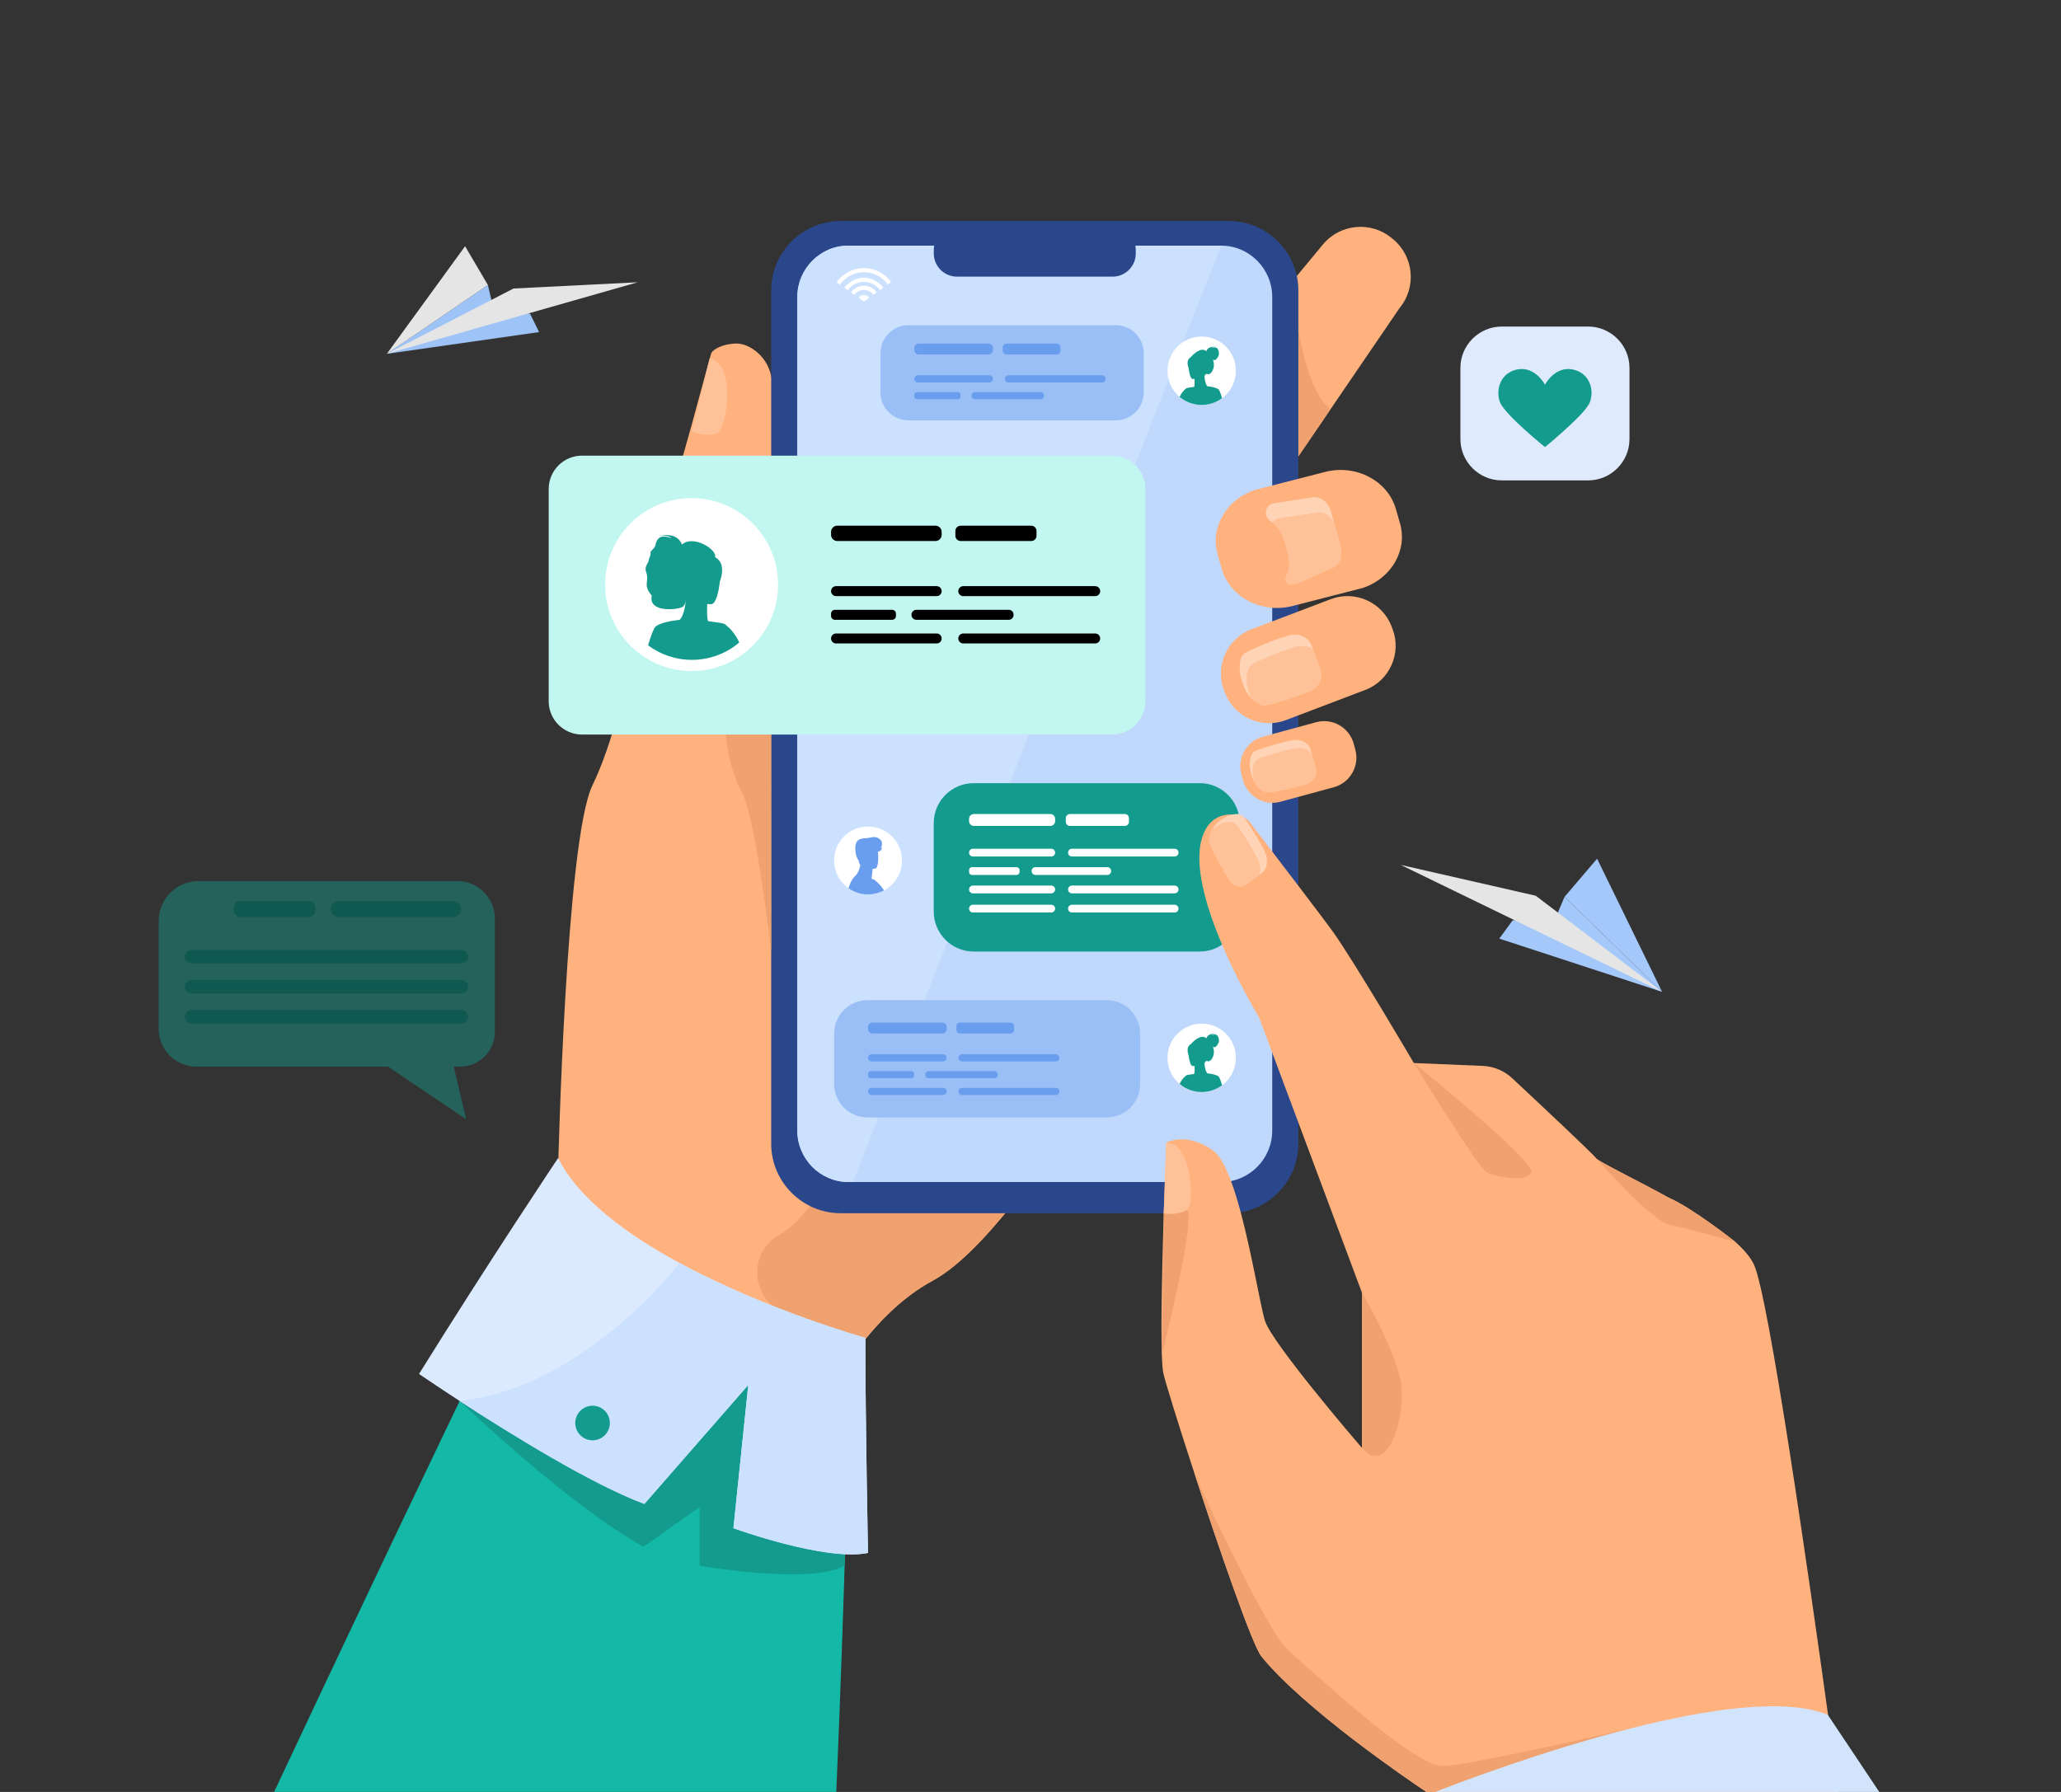 <?xml version="1.0" encoding="UTF-8" standalone="no"?>
<!DOCTYPE svg PUBLIC "-//W3C//DTD SVG 1.1//EN" "http://www.w3.org/Graphics/SVG/1.1/DTD/svg11.dtd">
<svg width="100%" height="100%" viewBox="0 0 2300 2000" version="1.1" xmlns="http://www.w3.org/2000/svg" xmlns:xlink="http://www.w3.org/1999/xlink" xml:space="preserve" xmlns:serif="http://www.serif.com/" style="fill-rule:evenodd;clip-rule:evenodd;stroke-linejoin:round;stroke-miterlimit:2;">
    <rect x="0" y="0" width="2300" height="2000" fill="#333333" stroke="none"/>
    <g>
        <path d="M1344.51,991.906C1344.51,991.906 1248.77,1183.45 1151.51,1315.66C1112.81,1368.29 1073.88,1411.5 1040.64,1429.53C1008.11,1447.17 980.572,1474.57 957.784,1504.94C898.765,1583.57 871.529,1682.01 871.529,1682.01L622.833,1305.76C622.833,1305.76 631.319,937.977 661.18,876.456C704.7,786.804 725.723,605.662 742.442,569.6C754.845,542.847 790.266,404.657 793.663,394.502C795.138,390.126 806.925,383.417 822.229,383.429C834.512,383.429 855.366,395.3 860.625,419.696C887.22,543.004 855.208,624.339 855.571,627.954C864.952,722.72 836.749,793.066 856.526,811.695C857.264,812.384 858.629,812.058 860.564,810.825C894.849,788.811 1107.64,478.582 1133.85,471.884C1161.53,464.824 1344.51,991.906 1344.51,991.906Z" style="fill:rgb(255,178,125);fill-rule:nonzero;"/>
        <path d="M946.348,1607.55C946.348,1607.55 942.961,1774.74 933.265,1999.93L305.951,1999.93C449.344,1694.15 574.006,1436.79 574.006,1436.79C574.006,1436.79 931.191,1447.7 946.348,1607.55Z" style="fill:rgb(20,184,166);fill-rule:nonzero;"/>
        <path d="M1561.95,343.671L1484.93,456.573L1409.36,567.37C1404.75,572.93 1399.42,574.863 1393.65,574.307C1375.51,572.586 1353.08,546.429 1335.59,531.947L1333.82,530.491C1310.76,511.416 1307.5,476.946 1326.57,453.899L1442.08,314.271L1442.08,314.258L1476.34,272.851C1495.42,249.792 1529.89,246.535 1552.93,265.61L1554.71,267.066C1577.77,286.142 1581.02,320.612 1561.95,343.671Z" style="fill:rgb(255,178,125);fill-rule:nonzero;"/>
        <path d="M1484.93,456.573L1409.36,567.37C1404.75,572.93 1399.42,574.863 1393.65,574.307L1442.08,314.271C1442.19,315.727 1450.42,432.402 1484.93,456.573Z" style="fill:rgb(239,162,111);fill-rule:nonzero;"/>
        <path d="M1151.51,1315.66C1112.81,1368.29 1073.88,1411.5 1040.64,1429.53C1008.11,1447.17 980.572,1474.57 957.784,1504.94C931.572,1492.72 901.694,1478.39 872.49,1464.19C836.927,1446.91 835.563,1396.41 870.395,1377.7C870.735,1377.52 871.069,1377.33 871.396,1377.14C904.036,1358.47 937.482,1292.52 937.482,1292.52L1151.51,1315.66Z" style="fill:rgb(239,162,111);fill-rule:nonzero;"/>
        <path d="M791.931,400.224L771.78,481.576C771.78,481.576 789.396,488.782 800.708,483.187C812.021,477.591 821.252,404.604 791.931,400.224Z" style="fill:rgb(255,193,151);fill-rule:nonzero;"/>
        <path d="M1371.42,1354.1L938.119,1354.1C895.499,1354.1 860.627,1319.23 860.627,1276.61L860.627,324.188C860.627,281.567 895.499,246.695 938.119,246.695L1371.42,246.695C1414.04,246.695 1448.91,281.567 1448.91,324.188L1448.91,1276.61C1448.91,1319.23 1414.04,1354.1 1371.42,1354.1Z" style="fill:rgb(43,71,139);fill-rule:nonzero;"/>
        <path d="M1419.76,331.523L1419.76,1261.87C1419.76,1293.43 1394.12,1319.25 1362.8,1319.25L946.74,1319.25C915.418,1319.25 889.789,1293.43 889.789,1261.87L889.789,331.523C889.789,299.96 915.418,274.144 946.74,274.144L1362.8,274.144C1394.12,274.144 1419.76,299.96 1419.76,331.523Z" style="fill:rgb(192,216,251);fill-rule:nonzero;"/>
        <path d="M1362.8,274.144L951.887,1319.25L946.74,1319.25C915.418,1319.25 889.789,1293.43 889.789,1261.87L889.789,331.523C889.789,299.96 915.418,274.144 946.74,274.144L1362.8,274.144Z" style="fill:rgb(203,225,253);fill-rule:nonzero;"/>
        <path d="M1241.72,308.742L1067.83,308.742C1053.66,308.742 1042.08,297.153 1042.08,282.988L1042.08,278.939C1042.08,264.775 1053.66,253.186 1067.83,253.186L1241.72,253.186C1255.88,253.186 1267.47,264.775 1267.47,278.939L1267.47,282.988C1267.47,297.153 1255.88,308.742 1241.72,308.742Z" style="fill:rgb(43,71,139);fill-rule:nonzero;"/>
        <path d="M1523.61,770.029L1512.13,774.394L1434.9,803.742C1433.09,804.43 1431.25,805.017 1429.42,805.477C1403.85,812.124 1376.64,798.492 1367.05,773.257L1365.92,770.291C1355.64,743.247 1369.36,712.71 1396.4,702.434L1468.4,675.077L1473.63,673.085L1485.12,668.721C1512.16,658.445 1542.69,672.162 1552.96,699.207L1554.1,702.172C1564.37,729.217 1550.66,759.753 1523.61,770.029Z" style="fill:rgb(255,178,125);fill-rule:nonzero;"/>
        <path d="M1460.89,771.801C1448.01,776.686 1424.67,785.353 1412.19,787.146C1408.66,787.654 1402.15,785.734 1396.08,779.085C1392.44,775.104 1388.96,769.43 1386.37,761.566C1385.16,757.868 1384.16,754.184 1383.73,750.386C1383.25,745.939 1383.38,741.493 1384.16,737.088C1384.86,733.121 1387.57,729.507 1391.52,727.602C1391.54,727.587 1391.57,727.587 1391.58,727.573C1404.85,721.235 1422.74,713.513 1438.42,709.208C1449.26,706.215 1460.23,711 1463.66,720.487L1465.28,724.919L1473.57,747.619C1477,757.049 1471.42,767.834 1460.89,771.801Z" style="fill:rgb(255,211,182);fill-rule:nonzero;"/>
        <path d="M1460.89,771.801C1448.01,776.686 1424.67,785.353 1412.19,787.146C1408.66,787.654 1402.15,785.734 1396.08,779.085C1395.44,777.575 1394.84,775.979 1394.28,774.271C1393.06,770.573 1392.06,766.889 1391.64,763.091C1391.16,758.645 1391.29,754.197 1392.06,749.793C1392.77,745.826 1395.48,742.212 1399.43,740.307C1399.44,740.292 1399.47,740.292 1399.49,740.278C1412.76,733.94 1430.64,726.218 1446.33,721.913C1453.27,719.993 1460.26,721.263 1465.28,724.919L1473.57,747.619C1477,757.049 1471.42,767.834 1460.89,771.801Z" style="fill:rgb(255,193,151);fill-rule:nonzero;"/>
        <path d="M1488.57,878.608L1429.01,894.822C1410.91,899.749 1392.08,888.974 1387.15,870.876L1385.31,864.135C1380.39,846.039 1391.16,827.201 1409.26,822.274L1468.82,806.06C1486.91,801.133 1505.75,811.909 1510.68,830.005L1512.51,836.747C1517.44,854.843 1506.66,873.681 1488.57,878.608Z" style="fill:rgb(255,178,125);fill-rule:nonzero;"/>
        <path d="M1456.36,875.686C1445.42,878.608 1425.65,883.761 1415.28,884.325C1411.51,884.537 1403.96,881.347 1399.04,871.437C1397.82,869.037 1396.79,866.256 1395.99,863.037C1395.27,860.115 1394.71,857.221 1394.66,854.285C1394.59,850.826 1395.03,847.424 1395.99,844.093C1396.85,841.086 1399.35,838.488 1402.72,837.289C1402.75,837.274 1402.76,837.274 1402.78,837.26C1414.13,833.251 1429.37,828.465 1442.56,826.165C1451.66,824.569 1460.3,828.945 1462.43,836.456L1463.97,841.82L1468.56,857.927C1470.68,865.38 1465.3,873.314 1456.36,875.686Z" style="fill:rgb(255,211,182);fill-rule:nonzero;"/>
        <path d="M1456.36,875.686C1445.42,878.608 1425.65,883.761 1415.28,884.325C1411.51,884.537 1403.96,881.347 1399.04,871.437C1398.37,868.712 1397.89,865.987 1397.83,863.221C1397.76,859.776 1398.2,856.36 1399.16,853.028C1400.02,850.036 1402.52,847.424 1405.9,846.224C1405.92,846.21 1405.94,846.21 1405.95,846.196C1417.3,842.187 1432.55,837.401 1445.73,835.114C1453.27,833.787 1460.5,836.568 1463.97,841.82L1468.56,857.927C1470.68,865.38 1465.3,873.314 1456.36,875.686Z" style="fill:rgb(255,193,151);fill-rule:nonzero;"/>
        <path d="M512.935,1563.64C512.935,1563.64 635.521,1681.05 718.16,1726.38L780.728,1682L780.728,1747.47C780.728,1747.47 903.779,1769.23 942.593,1747.47L942.593,1568.94L596.975,1395.68L512.935,1563.64Z" style="fill:rgb(19,156,141);fill-rule:nonzero;"/>
        <path d="M968.701,1733.26C921.092,1743.03 818.479,1705.63 818.479,1705.63L835.029,1545.77L719.074,1678.56C660.064,1656.6 567.774,1599.3 512.939,1563.64C485.639,1545.88 467.618,1533.49 467.618,1533.49C544.997,1408.97 622.834,1292.51 622.834,1292.51C645.68,1338.22 699.752,1377.9 758.369,1409.65C855.776,1462.41 965.728,1493.23 965.728,1493.23C965.694,1588.24 968.701,1733.26 968.701,1733.26Z" style="fill:rgb(220,234,255);fill-rule:nonzero;"/>
        <path d="M1521.73,655.889C1521.31,656.044 1520.88,656.186 1520.45,656.327L1442.37,676.372C1408.04,685.195 1372.53,666.618 1363.47,635.095L1358.83,618.945C1350.12,588.679 1368.83,557.03 1400.74,546.767L1426.52,540.146L1478.82,526.721C1513.15,517.898 1548.65,536.476 1557.71,567.999L1562.36,584.148C1570.94,614.005 1552.84,645.188 1521.73,655.889Z" style="fill:rgb(255,178,125);fill-rule:nonzero;"/>
        <path d="M1485.95,634.093L1448.02,651.188C1447.96,651.202 1447.89,651.216 1447.78,651.245C1446.26,651.654 1444.72,651.964 1443.19,652.19C1442.56,652.289 1441.91,652.36 1441.27,652.43C1441,652.458 1440.74,652.458 1440.47,652.444C1436.29,652.303 1433.42,647.871 1435.23,643.918C1438.82,636.111 1439.79,627.077 1437.38,618.197L1436.47,614.894C1436.47,614.866 1436.46,614.823 1436.44,614.795L1433.51,604.024C1431.18,595.441 1426.22,588.256 1419.76,583.061C1418.98,582.426 1418.18,581.833 1417.36,581.268C1409.86,576.073 1411.77,564.314 1420.55,561.872C1420.63,561.844 1420.7,561.83 1420.79,561.801L1462.42,555.505C1472.71,552.71 1482.62,560.629 1485.43,570.92L1488.77,583.188L1495.89,609.346C1498.68,619.651 1496.24,631.298 1485.95,634.093Z" style="fill:rgb(255,211,182);fill-rule:nonzero;"/>
        <path d="M1485.95,634.093L1448.02,651.188C1447.96,651.202 1447.89,651.216 1447.78,651.245C1446.89,651.414 1444.11,651.88 1440.47,652.444C1436.29,652.303 1433.42,647.871 1435.23,643.918C1438.82,636.111 1439.79,627.077 1437.38,618.197L1436.47,614.894C1436.47,614.866 1436.46,614.823 1436.44,614.795L1433.51,604.024C1431.18,595.441 1426.22,588.256 1419.76,583.061C1421.1,581.099 1423.1,579.546 1425.73,578.812C1425.8,578.784 1425.88,578.77 1425.97,578.741L1467.6,572.445C1476.27,570.088 1484.65,575.339 1488.77,583.188L1495.89,609.346C1498.68,619.651 1496.24,631.298 1485.95,634.093Z" style="fill:rgb(255,193,151);fill-rule:nonzero;"/>
        <path d="M860.625,1062.02C860.625,1062.02 843.591,913.328 827.875,884.338C812.159,855.336 798.861,797.273 823.04,754.127C847.218,710.969 855.571,627.954 855.571,627.954C864.952,722.72 836.749,793.066 856.526,811.695C857.264,812.384 858.629,812.058 860.564,810.825L860.625,1062.02Z" style="fill:rgb(239,162,111);fill-rule:nonzero;"/>
        <path d="M649.523,819.84L1241.08,819.84C1261.62,819.84 1278.27,803.192 1278.27,782.657L1278.27,545.736C1278.27,525.2 1261.62,508.552 1241.08,508.552L649.523,508.552C628.987,508.552 612.339,525.2 612.339,545.736L612.339,782.657C612.339,803.192 628.987,819.84 649.523,819.84Z" style="fill:rgb(194,247,241);fill-rule:nonzero;"/>
        <path d="M1245.23,469.13L1013.68,469.13C996.505,469.13 982.58,455.204 982.58,438.025L982.58,394.11C982.58,376.932 996.505,363.006 1013.68,363.006L1245.23,363.006C1262.41,363.006 1276.33,376.932 1276.33,394.11L1276.33,438.025C1276.33,455.204 1262.41,469.13 1245.23,469.13Z" style="fill:rgb(154,191,246);fill-rule:nonzero;"/>
        <path d="M1235.07,1247.2L968.131,1247.2C947.56,1247.2 930.884,1230.52 930.884,1209.95L930.884,1153.52C930.884,1132.95 947.56,1116.28 968.131,1116.28L1235.07,1116.28C1255.65,1116.28 1272.32,1132.95 1272.32,1153.52L1272.32,1209.95C1272.32,1230.52 1255.65,1247.2 1235.07,1247.2Z" style="fill:rgb(154,191,246);fill-rule:nonzero;"/>
        <path d="M1338.83,1062.02L1086.64,1062.02C1061.99,1062.02 1042.01,1042.04 1042.01,1017.4L1042.01,918.72C1042.01,894.074 1061.99,874.095 1086.64,874.095L1338.83,874.095C1363.47,874.095 1383.45,894.074 1383.45,918.72L1383.45,1017.4C1383.45,1042.04 1363.47,1062.02 1338.83,1062.02Z" style="fill:rgb(19,156,141);fill-rule:nonzero;"/>
        <path d="M2051.81,2000L1591.75,2000C1569.69,1985.21 1455.12,1907.06 1407.71,1848.8C1397.67,1836.45 1360.92,1730.05 1332.68,1643.66C1315.05,1589.7 1300.73,1543.52 1298.31,1532.93C1297.47,1529.24 1296.91,1521.93 1296.57,1512.03L1296.57,1511.93C1295.37,1476.6 1297.01,1408.47 1298.7,1354.35L1298.71,1354.1L1298.74,1353.39C1298.82,1351.01 1298.89,1348.67 1298.97,1346.35L1298.97,1346.27C1298.98,1346.04 1298.98,1345.8 1298.99,1345.57C1299.3,1336.17 1299.6,1327.31 1299.88,1319.25C1300.59,1299.11 1301.19,1283.96 1301.44,1278.03L1301.54,1275.27C1301.54,1275.27 1301.55,1275.27 1301.56,1275.26C1302.29,1274.85 1324.42,1263.04 1354,1284.35C1361.14,1289.5 1367.74,1301.94 1373.76,1318.17C1377.61,1328.53 1381.22,1340.43 1384.58,1352.97C1397.5,1401.2 1406.77,1458.86 1411.72,1474.3C1419.7,1499.25 1513.76,1608.97 1519.64,1615.79C1519.73,1615.91 1519.83,1616.02 1519.92,1616.13L1519.92,1442.86L1448.91,1252.86L1419.76,1174.86L1405.11,1135.66C1405.11,1135.66 1382.64,1098.77 1363.79,1054.39C1355.54,1034.97 1347.98,1014.12 1343.3,994.3C1342.18,989.58 1341.23,984.91 1340.47,980.34L1340.47,980.32C1337.7,963.57 1337.51,948.03 1341.36,935.38C1348.23,912.85 1363.71,908.61 1375.6,909.07C1376.83,909.11 1378.02,909.22 1379.17,909.35C1380.33,909.49 1381.48,909.71 1382.59,910.01C1384.68,910.56 1386.66,911.4 1388.5,912.47C1388.52,912.47 1388.52,912.48 1388.53,912.49C1391.58,914.27 1394.21,916.72 1396.25,919.71C1396.25,919.71 1406.29,932.82 1419.76,950.44C1428.62,962.04 1438.97,975.59 1448.91,988.65C1466.61,1011.92 1483.05,1033.63 1487.57,1039.99C1512,1074.38 1577.78,1186.45 1577.78,1186.45L1654.78,1189.68C1666.98,1190.19 1678.59,1195.05 1687.51,1203.38C1714.89,1228.95 1773.92,1284.28 1781.16,1292.51C1781.16,1295.21 1827.03,1317.27 1862.47,1336.91C1887.82,1347.62 1935.97,1385.58 1935.97,1385.58C1945.95,1394.39 1953.55,1403.16 1957.4,1411.54C1973.91,1447.47 2018.69,1759.96 2040.1,1914.44C2046.99,1964.1 2051.46,1997.43 2051.81,2000Z" style="fill:rgb(255,178,125);fill-rule:nonzero;"/>
        <path d="M1577.78,1186.45C1577.78,1186.45 1649.11,1302.89 1658.55,1308.13C1668,1313.38 1704.71,1320.72 1708.91,1308.13C1713.1,1295.54 1577.78,1186.45 1577.78,1186.45Z" style="fill:rgb(239,162,111);fill-rule:nonzero;"/>
        <path d="M1936.33,1385.9C1936.21,1385.79 1936.09,1385.69 1935.97,1385.58C1935.97,1385.58 1887.82,1347.62 1862.47,1336.91C1829.93,1318.87 1788.61,1298.81 1782.06,1293.55C1789.61,1302.19 1842.73,1362.31 1863.18,1366.81C1881.13,1370.77 1921.9,1381.92 1936.33,1385.9Z" style="fill:rgb(239,162,111);fill-rule:nonzero;"/>
        <path d="M1519.92,1616.13L1519.92,1442.86C1519.92,1442.86 1561.08,1511.71 1564.23,1549.48C1567.38,1587.23 1547.13,1648.37 1519.92,1616.13Z" style="fill:rgb(239,162,111);fill-rule:nonzero;"/>
        <path d="M1370.57,980.292C1364.55,969.972 1353.77,951.259 1350.06,940.791C1349.02,937.831 1349.15,931.909 1352.79,925.599C1354.96,921.814 1358.4,917.889 1363.59,914.388C1366.03,912.742 1368.5,911.281 1371.17,910.301C1374.29,909.167 1377.53,908.556 1380.87,908.511C1383.88,908.478 1387.01,910.229 1389.16,913.328C1389.17,913.337 1389.17,913.362 1389.19,913.372C1396.33,923.785 1405.37,937.954 1411.52,950.777C1415.77,959.639 1414.43,969.871 1408.23,974.365L1405.33,976.482L1390.51,987.304C1384.35,991.789 1375.47,988.729 1370.57,980.292Z" style="fill:rgb(255,211,182);fill-rule:nonzero;"/>
        <path d="M1370.57,980.292C1364.55,969.972 1353.77,951.259 1350.06,940.791C1349.02,937.831 1349.15,931.909 1352.79,925.599C1353.75,924.794 1354.79,924.024 1355.92,923.261C1358.36,921.615 1360.83,920.154 1363.5,919.174C1366.63,918.04 1369.87,917.429 1373.2,917.385C1376.21,917.351 1379.35,919.102 1381.49,922.201C1381.5,922.211 1381.51,922.235 1381.52,922.245C1388.67,932.658 1397.71,946.827 1403.85,959.65C1406.58,965.327 1407.01,971.558 1405.33,976.482L1390.51,987.304C1384.35,991.789 1375.47,988.729 1370.57,980.292Z" style="fill:rgb(255,193,151);fill-rule:nonzero;"/>
        <path d="M1772.33,536.172L1675.89,536.172C1650.52,536.172 1629.76,515.415 1629.76,490.044L1629.76,410.604C1629.76,385.233 1650.52,364.476 1675.89,364.476L1772.33,364.476C1797.7,364.476 1818.45,385.233 1818.45,410.604L1818.45,490.044C1818.45,515.415 1797.7,536.172 1772.33,536.172Z" style="fill:rgb(223,235,253);fill-rule:nonzero;"/>
        <path d="M1673.96,448.916C1679.2,462.729 1724.13,499.007 1724.13,499.007C1724.13,499.007 1738.78,487.109 1752.34,474.294C1762.49,464.81 1771.98,454.823 1774.23,448.916C1779.55,435.187 1773.89,415.549 1754.26,412.222C1734.7,408.892 1724.13,429.363 1724.13,429.363C1724.13,429.363 1713.57,408.892 1693.93,412.222C1690.52,412.805 1687.52,413.886 1684.94,415.385C1672.71,422.206 1669.63,437.601 1673.96,448.916Z" style="fill:rgb(19,156,141);fill-rule:nonzero;"/>
        <path d="M221.449,983.336L510.364,983.336C533.395,983.336 552.238,1002.18 552.238,1025.21L552.238,1151.96C552.238,1173.12 534.93,1190.42 513.776,1190.42L506.354,1190.42L520.274,1249.22L432.884,1190.42L218.955,1190.42C195.944,1190.42 177.117,1171.6 177.117,1148.59L177.117,1027.67C177.117,1003.29 197.066,983.336 221.449,983.336Z" style="fill:rgb(19,156,141);fill-opacity:0.45;fill-rule:nonzero;"/>
        <path d="M213.696,1075.34L514.945,1075.34C519.049,1075.34 522.406,1071.98 522.406,1067.88C522.406,1063.78 519.049,1060.42 514.945,1060.42L213.696,1060.42C209.594,1060.42 206.236,1063.78 206.236,1067.88C206.236,1071.98 209.594,1075.34 213.696,1075.34Z" style="fill:rgb(0,82,73);fill-opacity:0.55;fill-rule:nonzero;"/>
        <path d="M213.696,1108.73L514.945,1108.73C519.049,1108.73 522.406,1105.38 522.406,1101.27C522.406,1097.17 519.049,1093.81 514.945,1093.81L213.696,1093.81C209.594,1093.81 206.236,1097.17 206.236,1101.27C206.236,1105.38 209.594,1108.73 213.696,1108.73Z" style="fill:rgb(0,82,73);fill-opacity:0.55;fill-rule:nonzero;"/>
        <path d="M213.696,1142.13L514.945,1142.13C519.049,1142.13 522.406,1138.77 522.406,1134.67C522.406,1130.56 519.049,1127.21 514.945,1127.21L213.696,1127.21C209.594,1127.21 206.236,1130.56 206.236,1134.67C206.236,1138.77 209.594,1142.13 213.696,1142.13Z" style="fill:rgb(0,82,73);fill-opacity:0.55;fill-rule:nonzero;"/>
        <path d="M377.82,1023.47L505.709,1023.47C510.594,1023.47 514.59,1019.48 514.59,1014.59C514.59,1009.71 510.594,1005.71 505.709,1005.71L377.82,1005.71C372.936,1005.71 368.939,1009.71 368.939,1014.59C368.939,1019.48 372.936,1023.47 377.82,1023.47Z" style="fill:rgb(0,82,73);fill-opacity:0.55;fill-rule:nonzero;"/>
        <path d="M267.914,1023.47L344.868,1023.47C348.729,1023.47 351.888,1020.32 351.888,1016.46L351.888,1012.73C351.888,1008.87 348.729,1005.71 344.868,1005.71L267.914,1005.71C264.053,1005.71 260.894,1008.87 260.894,1012.73L260.894,1016.46C260.894,1020.32 264.053,1023.47 267.914,1023.47Z" style="fill:rgb(0,82,73);fill-opacity:0.55;fill-rule:nonzero;"/>
        <path d="M1673.14,1047.62L1854.86,1107.03L1746.01,1000.94L1734.96,1026.86L1688.18,1027.09L1673.14,1047.62Z" style="fill:rgb(164,200,250);fill-rule:nonzero;"/>
        <path d="M1854.86,1107.03L1713.83,999.746L1563.15,965.33L1854.86,1107.03Z" style="fill:rgb(229,229,229);fill-rule:nonzero;"/>
        <path d="M1746.01,1000.94L1854.86,1107.03L1782.3,958.405L1746.01,1000.94Z" style="fill:rgb(164,200,250);fill-rule:nonzero;"/>
        <path d="M601.6,370.654L431.747,394.883L544.463,318.057L550.195,342.686L591.501,350.167L601.6,370.654Z" style="fill:rgb(158,195,246);fill-rule:nonzero;"/>
        <path d="M431.747,394.883L573.092,322.009L711.625,315.041L431.747,394.883Z" style="fill:rgb(229,229,229);fill-rule:nonzero;"/>
        <path d="M544.463,318.057L431.747,394.883L519.004,274.813L544.463,318.057Z" style="fill:rgb(229,229,229);fill-rule:nonzero;"/>
        <path d="M868.27,652.453C868.27,674.612 860.81,695.021 848.24,711.313C844.072,716.723 839.343,721.674 834.143,726.078C817.327,740.345 795.56,748.942 771.78,748.942C750.169,748.942 730.231,741.848 714.147,729.84C707.053,724.562 700.716,718.316 695.32,711.313C682.751,695.021 675.29,674.612 675.29,652.453C675.29,599.158 718.485,555.962 771.78,555.962C825.075,555.962 868.27,599.158 868.27,652.453Z" style="fill:white;fill-rule:nonzero;"/>
        <path d="M810.548,698.06C810.288,697.77 810.038,697.5 809.798,697.25C808.688,696.4 807.578,695.87 803.118,695.1C800.848,694.72 797.698,694.27 793.229,693.69C793.229,693.69 792.269,693.58 791.758,693.54C791.418,693.51 791.059,693.48 790.638,693.44C789.358,692.77 789.028,687.46 789.038,681.86C789.038,681.44 789.048,681.02 789.048,680.6C789.068,678.48 789.138,676.39 789.218,674.51C789.218,674.39 789.229,674.28 789.229,674.16C791.988,674.39 793.818,674.37 793.818,674.37C798.958,673.96 802.168,660.18 803.318,649.04C803.318,649.04 805.858,642.93 805.858,636.32C805.858,632.6 805.059,628.73 802.559,625.69C801.258,624.13 800.059,623.1 798.948,622.45C798.628,622.13 798.298,621.84 797.979,621.56C800.425,613.606 773.758,596.35 760.998,607.86C760.668,606.71 756.519,593.79 736.398,598.02C737.648,597.89 746.568,597.05 749.148,600.66C748.798,600.51 741.008,597.05 736.098,600.07C733.828,601.45 732.418,604.32 731.618,607.34C731.608,607.36 731.608,607.38 731.598,607.4C731.598,607.42 731.588,607.43 731.588,607.45L731.588,607.46C731.578,607.49 731.568,607.52 731.568,607.55C731.479,607.96 731.378,608.37 731.288,608.78C731.278,608.84 731.258,608.9 731.248,608.97C731.248,608.99 731.238,609 731.238,609.02L731.238,609.04C730.638,612.16 725.526,615.19 725.886,616.66C726.636,619.81 724.345,622.31 723.775,625.946C723.199,629.613 718.898,631.832 721.064,638.595C723.616,644.267 720.964,651.051 721.917,655.006C723.542,661.746 727.584,663.96 727.32,665.208C723.411,683.598 755.231,680.928 761.561,677.468C765.621,675.258 765.448,667.41 765.448,667.41L765.468,667.38C764.868,680.83 761.178,689.61 758.438,691.8C757.458,691.91 755.338,692.17 752.688,692.59L752.688,692.58C752.688,692.58 743.358,693.6 736.258,696.69C736.198,696.71 736.148,696.73 736.088,696.76C734.468,697.43 733.088,698.18 732.059,699C732.048,699.02 732.038,699.03 732.028,699.03L732.028,699.04C731.488,699.46 731.048,699.91 730.729,700.39C730.559,700.59 730.418,700.79 730.309,701C727.938,705.52 725.548,712.31 723.258,720.27C736.898,730.45 753.809,736.47 772.138,736.47C792.309,736.47 810.769,729.18 825.028,717.08C819.788,706.16 813.809,700.53 810.548,698.06Z" style="fill:rgb(19,156,141);fill-rule:nonzero;"/>
        <path d="M1043.96,603.843L934.347,603.843C930.546,603.843 927.437,600.733 927.437,596.933L927.437,593.637C927.437,589.837 930.546,586.728 934.347,586.728L1043.96,586.728C1047.76,586.728 1050.86,589.837 1050.86,593.637L1050.86,596.933C1050.86,600.733 1047.76,603.843 1043.96,603.843Z" style="fill-rule:nonzero;"/>
        <path d="M1045.28,665.366L933.014,665.366C929.945,665.366 927.435,662.855 927.435,659.787C927.435,656.718 929.945,654.208 933.014,654.208L1045.28,654.208C1048.35,654.208 1050.86,656.718 1050.86,659.787C1050.86,662.855 1048.35,665.366 1045.28,665.366Z" style="fill-rule:nonzero;"/>
        <path d="M995.583,691.773L931.708,691.773C929.358,691.773 927.435,689.85 927.435,687.499L927.435,684.888C927.435,682.538 929.358,680.615 931.708,680.615L995.583,680.615C997.934,680.615 999.856,682.538 999.856,684.888L999.856,687.499C999.856,689.85 997.934,691.773 995.583,691.773Z" style="fill-rule:nonzero;"/>
        <path d="M1125.76,691.773L1022.55,691.773C1019.6,691.773 1017.19,689.361 1017.19,686.413L1017.19,685.975C1017.19,683.027 1019.6,680.615 1022.55,680.615L1125.76,680.615C1128.71,680.615 1131.12,683.027 1131.12,685.975L1131.12,686.413C1131.12,689.361 1128.71,691.773 1125.76,691.773Z" style="fill-rule:nonzero;"/>
        <path d="M1222.2,665.366L1074.99,665.366C1071.92,665.366 1069.41,662.855 1069.41,659.787C1069.41,656.718 1071.92,654.208 1074.99,654.208L1222.2,654.208C1225.26,654.208 1227.78,656.718 1227.78,659.787C1227.78,662.855 1225.26,665.366 1222.2,665.366Z" style="fill-rule:nonzero;"/>
        <path d="M1045.28,718.18L933.014,718.18C929.945,718.18 927.435,715.669 927.435,712.601C927.435,709.532 929.945,707.022 933.014,707.022L1045.28,707.022C1048.35,707.022 1050.86,709.532 1050.86,712.601C1050.86,715.669 1048.35,718.18 1045.28,718.18Z" style="fill-rule:nonzero;"/>
        <path d="M1222.2,718.18L1074.99,718.18C1071.92,718.18 1069.41,715.669 1069.41,712.601C1069.41,709.532 1071.92,707.022 1074.99,707.022L1222.2,707.022C1225.26,707.022 1227.78,709.532 1227.78,712.601C1227.78,715.669 1225.26,718.18 1222.2,718.18Z" style="fill-rule:nonzero;"/>
        <path d="M1150.79,603.843L1072.07,603.843C1068.82,603.843 1066.15,601.179 1066.15,597.924L1066.15,592.646C1066.15,589.391 1068.82,586.728 1072.07,586.728L1150.79,586.728C1154.05,586.728 1156.71,589.391 1156.71,592.646L1156.71,597.924C1156.71,601.179 1154.05,603.843 1150.79,603.843Z" style="fill-rule:nonzero;"/>
        <path d="M1051.54,1153.47L973.611,1153.47C970.91,1153.47 968.699,1151.26 968.699,1148.56L968.699,1146.22C968.699,1143.51 970.91,1141.3 973.611,1141.3L1051.54,1141.3C1054.24,1141.3 1056.45,1143.51 1056.45,1146.22L1056.45,1148.56C1056.45,1151.26 1054.24,1153.47 1051.54,1153.47Z" style="fill:rgb(105,157,238);fill-rule:nonzero;"/>
        <path d="M1052.48,1184.63L972.664,1184.63C970.482,1184.63 968.697,1182.84 968.697,1180.66C968.697,1178.48 970.482,1176.69 972.664,1176.69L1052.48,1176.69C1054.66,1176.69 1056.45,1178.48 1056.45,1180.66C1056.45,1182.84 1054.66,1184.63 1052.48,1184.63Z" style="fill:rgb(105,157,238);fill-rule:nonzero;"/>
        <path d="M1017.15,1203.4L971.736,1203.4C970.064,1203.4 968.697,1202.03 968.697,1200.36L968.697,1198.5C968.697,1196.83 970.064,1195.47 971.736,1195.47L1017.15,1195.47C1018.82,1195.47 1020.19,1196.83 1020.19,1198.5L1020.19,1200.36C1020.19,1202.03 1018.82,1203.4 1017.15,1203.4Z" style="fill:rgb(105,157,238);fill-rule:nonzero;"/>
        <path d="M1109.7,1203.4L1036.32,1203.4C1034.22,1203.4 1032.51,1201.68 1032.51,1199.59L1032.51,1199.28C1032.51,1197.18 1034.22,1195.47 1036.32,1195.47L1109.7,1195.47C1111.8,1195.47 1113.51,1197.18 1113.51,1199.28L1113.51,1199.59C1113.51,1201.68 1111.8,1203.4 1109.7,1203.4Z" style="fill:rgb(105,157,238);fill-rule:nonzero;"/>
        <path d="M1178.26,1184.63L1073.6,1184.63C1071.42,1184.63 1069.64,1182.84 1069.64,1180.66C1069.64,1178.48 1071.42,1176.69 1073.6,1176.69L1178.26,1176.69C1180.44,1176.69 1182.23,1178.48 1182.23,1180.66C1182.23,1182.84 1180.44,1184.63 1178.26,1184.63Z" style="fill:rgb(105,157,238);fill-rule:nonzero;"/>
        <path d="M1052.48,1222.17L972.664,1222.17C970.482,1222.17 968.697,1220.39 968.697,1218.21C968.697,1216.03 970.482,1214.24 972.664,1214.24L1052.48,1214.24C1054.66,1214.24 1056.45,1216.03 1056.45,1218.21C1056.45,1220.39 1054.66,1222.17 1052.48,1222.17Z" style="fill:rgb(105,157,238);fill-rule:nonzero;"/>
        <path d="M1178.26,1222.17L1073.6,1222.17C1071.42,1222.17 1069.64,1220.39 1069.64,1218.21C1069.64,1216.03 1071.42,1214.24 1073.6,1214.24L1178.26,1214.24C1180.44,1214.24 1182.23,1216.03 1182.23,1218.21C1182.23,1220.39 1180.44,1222.17 1178.26,1222.17Z" style="fill:rgb(105,157,238);fill-rule:nonzero;"/>
        <path d="M1127.5,1153.47L1071.53,1153.47C1069.21,1153.47 1067.32,1151.58 1067.32,1149.26L1067.32,1145.51C1067.32,1143.2 1069.21,1141.3 1071.53,1141.3L1127.5,1141.3C1129.81,1141.3 1131.71,1143.2 1131.71,1145.51L1131.71,1149.26C1131.71,1151.58 1129.81,1153.47 1127.5,1153.47Z" style="fill:rgb(105,157,238);fill-rule:nonzero;"/>
        <path d="M1103.23,395.646L1025.31,395.646C1022.6,395.646 1020.39,393.435 1020.39,390.733L1020.39,388.39C1020.39,385.688 1022.6,383.477 1025.31,383.477L1103.23,383.477C1105.94,383.477 1108.15,385.688 1108.15,388.39L1108.15,390.733C1108.15,393.435 1105.94,395.646 1103.23,395.646Z" style="fill:rgb(105,157,238);fill-rule:nonzero;"/>
        <path d="M1104.18,426.798L1024.36,426.798C1022.18,426.798 1020.39,425.013 1020.39,422.832C1020.39,420.65 1022.18,418.865 1024.36,418.865L1104.18,418.865C1106.36,418.865 1108.15,420.65 1108.15,422.832C1108.15,425.013 1106.36,426.798 1104.18,426.798Z" style="fill:rgb(105,157,238);fill-rule:nonzero;"/>
        <path d="M1068.84,445.573L1023.43,445.573C1021.76,445.573 1020.39,444.206 1020.39,442.534L1020.39,440.678C1020.39,439.007 1021.76,437.64 1023.43,437.64L1068.84,437.64C1070.51,437.64 1071.88,439.007 1071.88,440.678L1071.88,442.534C1071.88,444.206 1070.51,445.573 1068.84,445.573Z" style="fill:rgb(105,157,238);fill-rule:nonzero;"/>
        <path d="M1161.4,445.573L1088.01,445.573C1085.92,445.573 1084.2,443.858 1084.2,441.762L1084.2,441.451C1084.2,439.354 1085.92,437.64 1088.01,437.64L1161.4,437.64C1163.49,437.64 1165.21,439.354 1165.21,441.451L1165.21,441.762C1165.21,443.858 1163.49,445.573 1161.4,445.573Z" style="fill:rgb(105,157,238);fill-rule:nonzero;"/>
        <path d="M1229.96,426.798L1125.3,426.798C1123.12,426.798 1121.33,425.013 1121.33,422.832C1121.33,420.65 1123.12,418.865 1125.3,418.865L1229.96,418.865C1232.14,418.865 1233.92,420.65 1233.92,422.832C1233.92,425.013 1232.14,426.798 1229.96,426.798Z" style="fill:rgb(105,157,238);fill-rule:nonzero;"/>
        <path d="M1179.19,395.646L1123.22,395.646C1120.91,395.646 1119.02,393.752 1119.02,391.438L1119.02,387.685C1119.02,385.371 1120.91,383.477 1123.22,383.477L1179.19,383.477C1181.51,383.477 1183.4,385.371 1183.4,387.685L1183.4,391.438C1183.4,393.752 1181.51,395.646 1179.19,395.646Z" style="fill:rgb(105,157,238);fill-rule:nonzero;"/>
        <path d="M1172.12,921.86L1086.8,921.86C1083.84,921.86 1081.42,919.439 1081.42,916.481L1081.42,913.917C1081.42,910.958 1083.84,908.538 1086.8,908.538L1172.12,908.538C1175.07,908.538 1177.49,910.958 1177.49,913.917L1177.49,916.481C1177.49,919.439 1175.07,921.86 1172.12,921.86Z" style="fill:white;fill-rule:nonzero;"/>
        <path d="M1173.15,955.966L1085.76,955.966C1083.37,955.966 1081.42,954.012 1081.42,951.624C1081.42,949.235 1083.37,947.281 1085.76,947.281L1173.15,947.281C1175.54,947.281 1177.49,949.235 1177.49,951.624C1177.49,954.012 1175.54,955.966 1173.15,955.966Z" style="fill:white;fill-rule:nonzero;"/>
        <path d="M1134.46,976.52L1084.75,976.52C1082.92,976.52 1081.42,975.023 1081.42,973.194L1081.42,971.162C1081.42,969.332 1082.92,967.835 1084.75,967.835L1134.46,967.835C1136.29,967.835 1137.79,969.332 1137.79,971.162L1137.79,973.194C1137.79,975.023 1136.29,976.52 1134.46,976.52Z" style="fill:white;fill-rule:nonzero;"/>
        <path d="M1235.79,976.52L1155.45,976.52C1153.16,976.52 1151.28,974.643 1151.28,972.348L1151.28,972.007C1151.28,969.713 1153.16,967.835 1155.45,967.835L1235.79,967.835C1238.09,967.835 1239.96,969.713 1239.96,972.007L1239.96,972.348C1239.96,974.643 1238.09,976.52 1235.79,976.52Z" style="fill:white;fill-rule:nonzero;"/>
        <path d="M1310.85,955.966L1196.27,955.966C1193.88,955.966 1191.93,954.012 1191.93,951.624C1191.93,949.235 1193.88,947.281 1196.27,947.281L1310.85,947.281C1313.24,947.281 1315.19,949.235 1315.19,951.624C1315.19,954.012 1313.24,955.966 1310.85,955.966Z" style="fill:white;fill-rule:nonzero;"/>
        <path d="M1173.15,997.074L1085.76,997.074C1083.37,997.074 1081.42,995.12 1081.42,992.732C1081.42,990.343 1083.37,988.389 1085.76,988.389L1173.15,988.389C1175.54,988.389 1177.49,990.343 1177.49,992.732C1177.49,995.12 1175.54,997.074 1173.15,997.074Z" style="fill:white;fill-rule:nonzero;"/>
        <path d="M1310.85,997.074L1196.27,997.074C1193.88,997.074 1191.93,995.12 1191.93,992.732C1191.93,990.343 1193.88,988.389 1196.27,988.389L1310.85,988.389C1313.24,988.389 1315.19,990.343 1315.19,992.732C1315.19,995.12 1313.24,997.074 1310.85,997.074Z" style="fill:white;fill-rule:nonzero;"/>
        <path d="M1173.15,1018.47L1085.76,1018.47C1083.37,1018.47 1081.42,1016.52 1081.42,1014.13C1081.42,1011.74 1083.37,1009.79 1085.76,1009.79L1173.15,1009.79C1175.54,1009.79 1177.49,1011.74 1177.49,1014.13C1177.49,1016.52 1175.54,1018.47 1173.15,1018.47Z" style="fill:white;fill-rule:nonzero;"/>
        <path d="M1310.85,1018.47L1196.27,1018.47C1193.88,1018.47 1191.93,1016.52 1191.93,1014.13C1191.93,1011.74 1193.88,1009.79 1196.27,1009.79L1310.85,1009.79C1313.24,1009.79 1315.19,1011.74 1315.19,1014.13C1315.19,1016.52 1313.24,1018.47 1310.85,1018.47Z" style="fill:white;fill-rule:nonzero;"/>
        <path d="M1255.27,921.86L1194,921.86C1191.46,921.86 1189.39,919.787 1189.39,917.253L1189.39,913.145C1189.39,910.611 1191.46,908.538 1194,908.538L1255.27,908.538C1257.81,908.538 1259.88,910.611 1259.88,913.145L1259.88,917.253C1259.88,919.787 1257.81,921.86 1255.27,921.86Z" style="fill:white;fill-rule:nonzero;"/>
        <path d="M970.02,332.341L964.09,336.596L958.131,332.387C959.452,330.529 961.633,329.3 964.09,329.3C966.533,329.3 968.698,330.498 970.02,332.341Z" style="fill:white;fill-rule:nonzero;"/>
        <path d="M964.088,318.93C958.128,318.93 952.858,321.9 949.668,326.43L953.428,329.07C955.798,325.72 959.698,323.54 964.088,323.54C968.448,323.54 972.328,325.69 974.688,328.99L978.438,326.3C975.229,321.83 969.988,318.93 964.088,318.93Z" style="fill:white;fill-rule:nonzero;"/>
        <path d="M964.088,299.22C951.479,299.22 940.328,305.49 933.568,315.08L937.338,317.72C943.258,309.33 953.048,303.83 964.088,303.83C975.038,303.83 984.769,309.24 990.708,317.52L994.438,314.83C987.668,305.38 976.598,299.22 964.088,299.22Z" style="fill:white;fill-rule:nonzero;"/>
        <path d="M964.088,310.01C955.118,310.01 947.168,314.45 942.328,321.25L946.088,323.89C950.098,318.29 956.668,314.62 964.088,314.62C971.448,314.62 977.979,318.23 981.998,323.75L985.729,321.08C980.878,314.37 972.988,310.01 964.088,310.01Z" style="fill:white;fill-rule:nonzero;"/>
        <path d="M930.801,960.382C930.801,969.089 933.729,977.101 938.667,983.497C940.305,985.628 942.168,987.569 944.21,989.297C946.241,991.025 948.451,992.529 950.808,993.797C956.138,996.658 962.219,998.285 968.693,998.285C976.783,998.285 984.268,995.75 990.417,991.44C990.73,991.228 991.034,991.003 991.337,990.779C994.12,988.703 996.61,986.257 998.731,983.497C1003.67,977.101 1006.6,969.089 1006.6,960.382C1006.6,939.455 989.631,922.489 968.693,922.489C947.767,922.489 930.801,939.455 930.801,960.382Z" style="fill:white;fill-rule:nonzero;"/>
        <path d="M978.958,984.69L975.468,981.6C975.178,981.66 974.888,981.71 974.598,981.76C973.968,981.32 973.278,980.89 972.559,980.49C972.788,979.08 972.979,977.77 973.138,976.61C973.668,972.55 973.729,970.1 973.729,969.72C975.578,969.63 976.828,969.43 976.828,969.43C980.328,968.62 980.498,956.67 979.688,950.44C980.348,950.45 980.988,950.36 981.638,950.07C984.288,948.9 984.438,944.89 984.438,944.89C984.438,944.89 983.668,946.32 982.538,946.78C982.538,946.78 986.968,940.71 981.828,936.56C976.708,932.4 971.479,935.12 968.498,935.3C961.958,935.7 957.729,936.09 955.598,940.39C953.488,944.63 954.318,956.29 958.358,960.58C958.428,960.98 958.498,961.37 958.548,961.77C958.788,963.31 959.348,964.57 960.148,965.58C959.238,970.6 957.168,974.35 955.309,976.84C954.048,977.82 952.898,979.08 951.828,980.59C951.798,980.61 951.758,980.64 951.758,980.64C951.758,980.64 951.769,980.64 951.788,980.65C949.818,983.45 948.198,987.1 946.898,991.38C946.888,991.4 946.888,991.42 946.878,991.44C949.019,992.95 951.338,994.22 953.788,995.24C953.948,995.31 954.108,995.37 954.269,995.44C954.309,995.45 954.338,995.47 954.378,995.48C954.638,995.59 954.908,995.69 955.168,995.79C955.809,996.04 956.448,996.27 957.098,996.48C957.778,996.7 958.468,996.9 959.158,997.08C959.479,997.16 959.798,997.24 960.118,997.31C960.398,997.38 960.678,997.44 960.968,997.49C961.008,997.5 961.048,997.51 961.088,997.52C961.278,997.56 961.468,997.59 961.658,997.63C962.098,997.71 962.548,997.79 962.998,997.86C963.098,997.87 963.208,997.89 963.309,997.9C963.559,997.94 963.798,997.97 964.048,998C964.398,998.04 964.748,998.08 965.098,998.12C965.488,998.16 965.888,998.19 966.288,998.21C966.658,998.24 967.038,998.26 967.418,998.27C967.809,998.28 968.208,998.29 968.608,998.29C969.038,998.29 969.458,998.28 969.888,998.27C969.928,998.27 969.958,998.27 969.998,998.26C970.098,998.26 970.208,998.26 970.309,998.25C970.519,998.25 970.729,998.24 970.938,998.22C970.968,998.21 970.988,998.21 971.019,998.21C971.418,998.19 971.809,998.16 972.208,998.12C977.328,997.64 982.158,996.12 986.488,993.8C984.288,990.03 981.548,987.09 978.958,984.69Z" style="fill:rgb(105,157,238);fill-rule:nonzero;"/>
        <path d="M1302.88,1180.66C1302.88,1189.42 1305.83,1197.49 1310.8,1203.93C1312.45,1206.07 1314.32,1208.03 1316.38,1209.77C1323.03,1215.41 1331.64,1218.81 1341.04,1218.81C1349.58,1218.81 1357.47,1216.01 1363.83,1211.26C1366.63,1209.17 1369.14,1206.7 1371.27,1203.93C1376.24,1197.49 1379.19,1189.42 1379.19,1180.66C1379.19,1159.58 1362.11,1142.5 1341.04,1142.5C1319.96,1142.5 1302.88,1159.58 1302.88,1180.66Z" style="fill:white;fill-rule:nonzero;"/>
        <path d="M1360.54,1202.28C1360.49,1202.18 1360.43,1202.08 1360.35,1201.99C1360.2,1201.77 1359.99,1201.56 1359.74,1201.36L1359.73,1201.35C1359.25,1200.96 1358.6,1200.61 1357.85,1200.3C1357.82,1200.29 1357.8,1200.28 1357.77,1200.27C1354.46,1198.82 1350.11,1198.35 1350.11,1198.35C1348.87,1198.16 1347.89,1198.04 1347.43,1197.99C1346.15,1196.96 1344.43,1192.87 1344.15,1186.6L1344.16,1186.62C1344.16,1186.62 1345.59,1183.3 1347.48,1184.34C1350.43,1185.95 1356.13,1179.43 1354.31,1170.86C1354.11,1169.94 1353.87,1169.09 1353.61,1168.32C1354.23,1168.58 1354.92,1168.8 1355.57,1168.8C1357.28,1168.8 1359.87,1164.42 1360.22,1162.95C1360.58,1161.48 1360.19,1156.65 1357.84,1155.22C1355.55,1153.81 1351.92,1155.43 1351.76,1155.49C1352.93,1153.85 1356.93,1154.18 1357.66,1154.26C1348.32,1152.32 1346.39,1158.31 1346.23,1158.85C1340.29,1153.48 1331.22,1162.76 1328.99,1165.24C1328.84,1165.37 1328.69,1165.51 1328.54,1165.66C1328.03,1165.95 1327.46,1166.44 1326.86,1167.16C1325.69,1168.58 1325.32,1170.39 1325.32,1172.12C1325.32,1175.2 1326.5,1178.05 1326.5,1178.05C1327.04,1183.24 1328.54,1189.67 1330.94,1189.86C1330.94,1189.86 1331.79,1189.87 1333.07,1189.76C1333.07,1189.82 1333.08,1189.87 1333.08,1189.93C1333.12,1190.8 1333.15,1191.78 1333.16,1192.76L1333.16,1193.35C1333.17,1195.96 1333.01,1198.44 1332.42,1198.75C1332.22,1198.77 1332.05,1198.78 1331.9,1198.8C1331.66,1198.81 1331.21,1198.87 1331.21,1198.87C1329.13,1199.14 1327.65,1199.35 1326.6,1199.53C1324.52,1199.88 1324,1200.13 1323.49,1200.53C1323.37,1200.64 1323.25,1200.77 1323.13,1200.91C1321.61,1202.06 1318.82,1204.68 1316.38,1209.77C1323.03,1215.41 1331.64,1218.81 1341.04,1218.81C1349.59,1218.81 1357.47,1216.01 1363.83,1211.26C1362.76,1207.55 1361.65,1204.38 1360.54,1202.28Z" style="fill:rgb(19,156,141);fill-rule:nonzero;"/>
        <path d="M1302.88,413.792C1302.88,422.554 1305.83,430.625 1310.8,437.067C1312.45,439.206 1314.32,441.164 1316.38,442.905C1323.03,448.547 1331.64,451.946 1341.04,451.946C1349.58,451.946 1357.47,449.141 1363.83,444.393C1366.63,442.306 1369.14,439.836 1371.27,437.067C1376.24,430.625 1379.19,422.554 1379.19,413.792C1379.19,392.718 1362.11,375.638 1341.04,375.638C1319.96,375.638 1302.88,392.718 1302.88,413.792Z" style="fill:white;fill-rule:nonzero;"/>
        <path d="M1360.54,435.41C1360.49,435.31 1360.43,435.22 1360.35,435.12C1360.2,434.9 1359.99,434.69 1359.74,434.49L1359.73,434.48C1359.25,434.1 1358.6,433.75 1357.85,433.43C1357.82,433.42 1357.8,433.41 1357.77,433.4C1354.46,431.96 1350.11,431.48 1350.11,431.48L1350.11,431.49C1348.87,431.29 1347.89,431.17 1347.43,431.12C1347.12,430.87 1346.79,430.46 1346.46,429.87L1346.46,429.86C1345.4,428 1344.36,424.5 1344.15,419.73L1344.16,419.75C1344.16,419.75 1345.59,416.44 1347.48,417.47C1350.43,419.08 1356.13,412.57 1354.31,404C1354.11,403.07 1353.87,402.22 1353.61,401.45C1354.23,401.71 1354.92,401.93 1355.57,401.93C1357.28,401.93 1359.87,397.55 1360.22,396.09C1360.58,394.61 1360.19,389.78 1357.84,388.35C1355.55,386.95 1351.92,388.56 1351.76,388.63C1352.93,386.99 1356.94,387.32 1357.66,387.39C1348.32,385.45 1346.39,391.45 1346.23,391.98C1340.29,386.62 1331.22,395.9 1328.99,398.37C1328.84,398.5 1328.69,398.64 1328.54,398.79C1328.03,399.09 1327.46,399.57 1326.86,400.3C1325.69,401.71 1325.32,403.52 1325.32,405.25C1325.32,408.34 1326.5,411.18 1326.5,411.18C1327.04,416.38 1328.54,422.8 1330.94,422.99C1330.94,422.99 1331.79,423 1333.07,422.9C1333.07,422.95 1333.08,423 1333.08,423.06C1333.12,423.93 1333.15,424.91 1333.16,425.9L1333.16,426.49C1333.17,429.1 1333.01,431.57 1332.42,431.89C1332.22,431.9 1332.05,431.92 1331.9,431.93C1331.66,431.95 1331.21,432 1331.21,432C1329.13,432.27 1327.65,432.48 1326.6,432.66C1324.52,433.02 1324,433.26 1323.49,433.66C1323.37,433.78 1323.25,433.91 1323.13,434.04C1321.61,435.19 1318.82,437.82 1316.38,442.91C1316.74,443.22 1317.11,443.52 1317.49,443.81C1317.55,443.86 1317.62,443.91 1317.68,443.96C1317.96,444.18 1318.24,444.39 1318.53,444.59C1318.73,444.75 1318.93,444.9 1319.14,445.04C1319.35,445.19 1319.56,445.33 1319.77,445.46C1320.07,445.68 1320.38,445.88 1320.7,446.07C1320.91,446.21 1321.12,446.34 1321.34,446.47C1321.6,446.63 1321.87,446.79 1322.14,446.94C1322.44,447.11 1322.74,447.28 1323.04,447.44C1323.07,447.45 1323.09,447.47 1323.12,447.48C1323.13,447.49 1323.15,447.5 1323.17,447.51L1323.18,447.51C1323.22,447.53 1323.27,447.56 1323.31,447.58C1323.55,447.71 1323.79,447.83 1324.03,447.95C1324.05,447.95 1324.06,447.96 1324.08,447.97C1324.15,448.01 1324.23,448.05 1324.3,448.08C1324.43,448.15 1324.57,448.22 1324.71,448.28C1324.84,448.34 1324.97,448.4 1325.11,448.47C1325.41,448.61 1325.73,448.75 1326.04,448.88C1326.35,449.01 1326.67,449.14 1326.98,449.26C1327.13,449.32 1327.27,449.38 1327.41,449.43C1327.55,449.48 1327.69,449.54 1327.84,449.59C1328.13,449.7 1328.43,449.8 1328.72,449.9C1329.03,450.01 1329.33,450.1 1329.64,450.2C1329.9,450.28 1330.16,450.36 1330.42,450.44C1330.45,450.45 1330.47,450.45 1330.5,450.46C1330.66,450.51 1330.83,450.56 1331,450.6C1331.91,450.85 1332.84,451.07 1333.78,451.25C1334.19,451.33 1334.6,451.41 1335.01,451.47C1335.12,451.49 1335.22,451.51 1335.33,451.52C1335.35,451.52 1335.38,451.53 1335.4,451.53C1335.41,451.53 1335.43,451.53 1335.44,451.54C1335.71,451.58 1335.96,451.61 1336.24,451.64C1336.3,451.65 1336.35,451.66 1336.41,451.66C1336.45,451.67 1336.49,451.67 1336.53,451.68C1336.78,451.72 1337.03,451.74 1337.27,451.76C1337.31,451.76 1337.36,451.77 1337.4,451.77C1337.47,451.78 1337.55,451.79 1337.63,451.8C1338.08,451.84 1338.52,451.87 1338.97,451.89L1339.04,451.89C1339.18,451.9 1339.31,451.91 1339.46,451.91C1339.55,451.91 1339.63,451.92 1339.72,451.92C1340.16,451.94 1340.6,451.95 1341.04,451.95C1349.59,451.95 1357.47,449.14 1363.83,444.39C1362.76,440.68 1361.65,437.52 1360.54,435.41Z" style="fill:rgb(19,156,141);fill-rule:nonzero;"/>
        <path d="M1820.67,1928.85L1683.24,2000L1591.75,2000C1569.69,1985.21 1455.12,1907.06 1407.71,1848.8C1397.67,1836.45 1360.92,1730.05 1332.68,1643.66L1332.68,1643.62C1336.43,1655.09 1415.24,1822.94 1437.68,1842.02C1460.12,1861.09 1577.94,1972.18 1610.48,1971.05C1642,1969.97 1809.8,1931.35 1820.2,1928.96C1820.36,1928.93 1820.51,1928.89 1820.67,1928.85Z" style="fill:rgb(239,162,111);fill-rule:nonzero;"/>
        <path d="M2097.19,2000L1601.73,2000C1626.58,1990.25 1721.65,1953.93 1820.2,1928.96C1820.36,1928.93 1820.51,1928.89 1820.67,1928.85C1905.31,1907.44 1992.44,1894.46 2039.76,1913.93L2040.1,1914.44L2097.19,2000Z" style="fill:rgb(210,227,252);fill-rule:nonzero;"/>
        <path d="M1298.98,1345.57C1298.99,1345.57 1299,1345.57 1299.02,1345.55C1307.36,1342.49 1319.09,1340.47 1324.79,1350C1333.67,1364.82 1300.69,1495.58 1296.57,1512.03L1298.98,1345.57Z" style="fill:rgb(239,162,111);fill-rule:nonzero;"/>
        <path d="M1301.54,1275.26L1298.71,1354.35C1298.71,1354.35 1315.34,1357.06 1324.79,1350C1334.25,1342.94 1329.24,1274.33 1301.54,1275.26Z" style="fill:rgb(255,193,151);fill-rule:nonzero;"/>
        <path d="M968.701,1733.26C921.092,1743.03 818.479,1705.63 818.479,1705.63L835.029,1545.77L719.074,1678.56C660.064,1656.6 567.774,1599.3 512.939,1563.64C653.456,1548.32 758.369,1409.65 758.369,1409.65C855.776,1462.41 965.728,1493.23 965.728,1493.23C965.694,1588.24 968.701,1733.26 968.701,1733.26Z" style="fill:rgb(203,225,253);fill-rule:nonzero;"/>
        <path d="M641.986,1588.06C642.085,1577.4 650.806,1568.84 661.465,1568.94C672.124,1569.04 680.685,1577.76 680.586,1588.42C680.487,1599.08 671.767,1607.64 661.108,1607.54C650.449,1607.44 641.888,1598.72 641.986,1588.06Z" style="fill:rgb(19,156,141);fill-rule:nonzero;"/>
    </g>
</svg>
